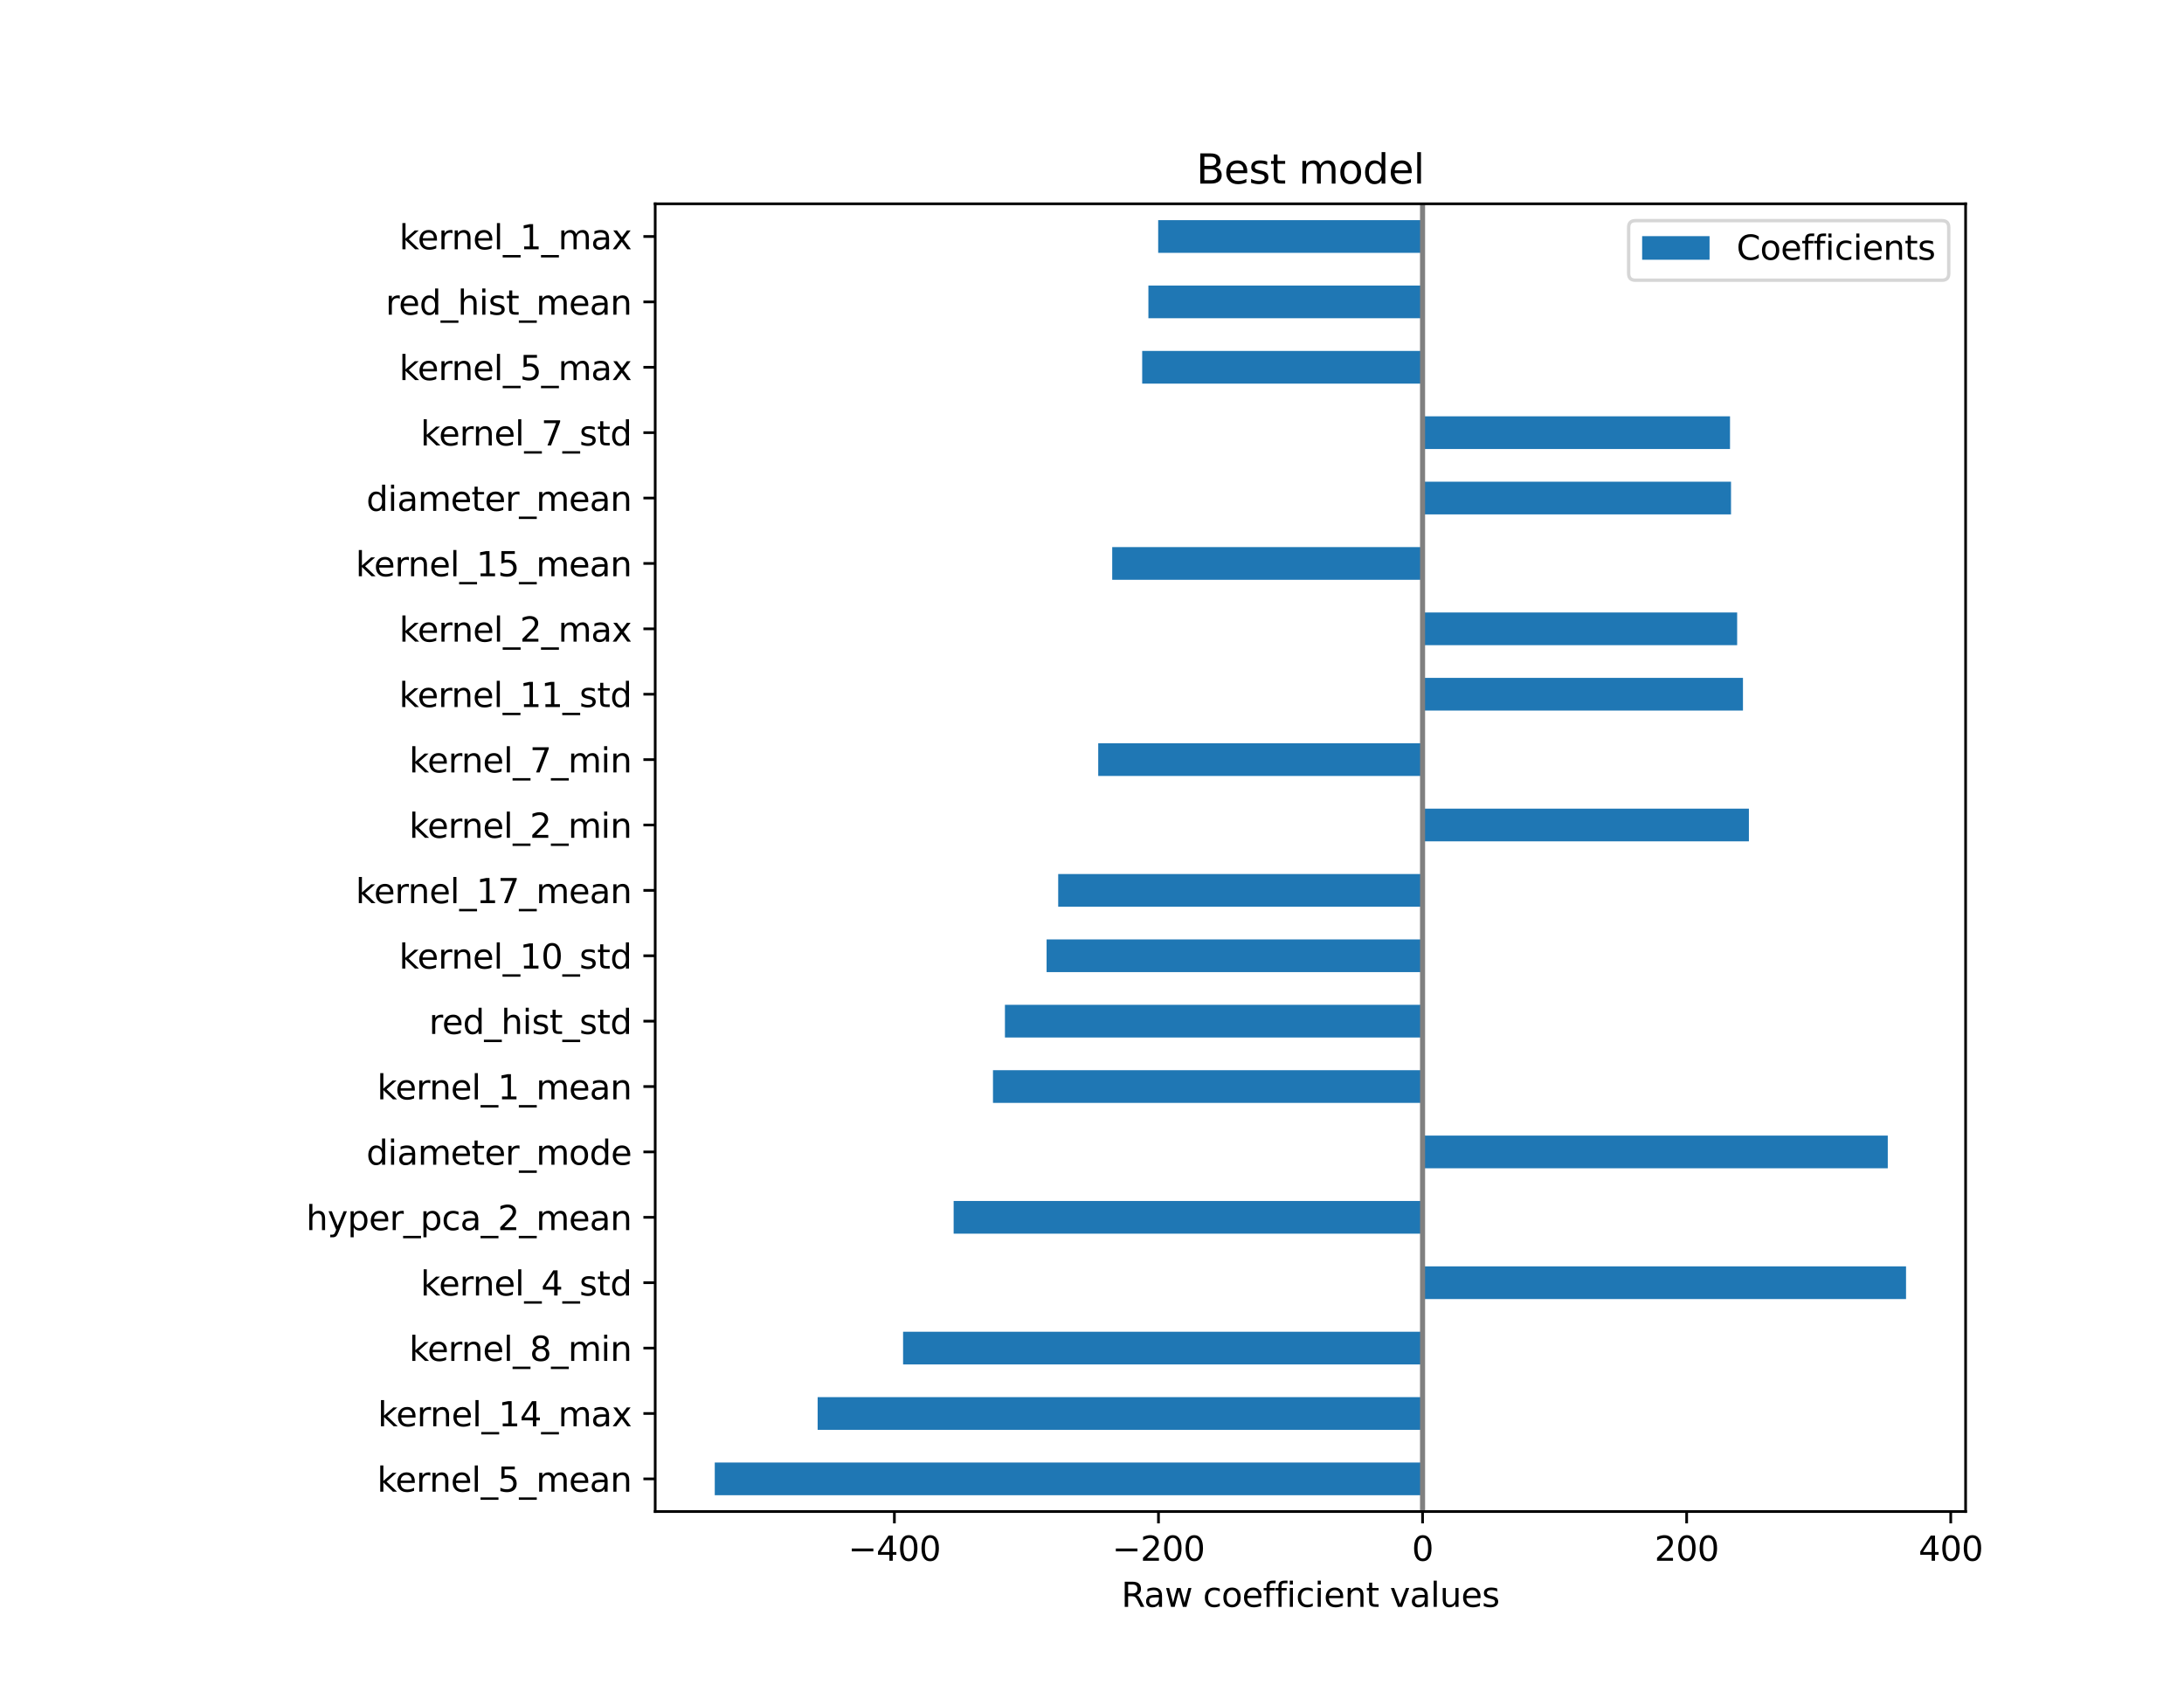 <?xml version="1.0" encoding="utf-8" standalone="no"?>
<!DOCTYPE svg PUBLIC "-//W3C//DTD SVG 1.1//EN"
  "http://www.w3.org/Graphics/SVG/1.1/DTD/svg11.dtd">
<svg xmlns:xlink="http://www.w3.org/1999/xlink" width="648pt" height="504pt" viewBox="0 0 648 504" xmlns="http://www.w3.org/2000/svg" version="1.1">
 <defs>
  <style type="text/css">*{stroke-linejoin: round; stroke-linecap: butt}</style>
 </defs>
 <g id="figure_1">
  <g id="patch_1">
   <path d="M 0 504 
L 648 504 
L 648 0 
L 0 0 
z
" style="fill: #ffffff"/>
  </g>
  <g id="axes_1">
   <g id="patch_2">
    <path d="M 194.4 448.56 
L 583.2 448.56 
L 583.2 60.48 
L 194.4 60.48 
z
" style="fill: #ffffff"/>
   </g>
   <g id="patch_3">
    <path d="M 422.08 443.709 
L 212.073 443.709 
L 212.073 434.007 
L 422.08 434.007 
z
" clip-path="url(#p520c8630b6)" style="fill: #1f77b4"/>
   </g>
   <g id="patch_4">
    <path d="M 422.08 424.305 
L 242.596 424.305 
L 242.596 414.603 
L 422.08 414.603 
z
" clip-path="url(#p520c8630b6)" style="fill: #1f77b4"/>
   </g>
   <g id="patch_5">
    <path d="M 422.08 404.901 
L 267.949 404.901 
L 267.949 395.199 
L 422.08 395.199 
z
" clip-path="url(#p520c8630b6)" style="fill: #1f77b4"/>
   </g>
   <g id="patch_6">
    <path d="M 422.08 385.497 
L 565.527 385.497 
L 565.527 375.795 
L 422.08 375.795 
z
" clip-path="url(#p520c8630b6)" style="fill: #1f77b4"/>
   </g>
   <g id="patch_7">
    <path d="M 422.08 366.093 
L 282.948 366.093 
L 282.948 356.391 
L 422.08 356.391 
z
" clip-path="url(#p520c8630b6)" style="fill: #1f77b4"/>
   </g>
   <g id="patch_8">
    <path d="M 422.08 346.689 
L 560.108 346.689 
L 560.108 336.987 
L 422.08 336.987 
z
" clip-path="url(#p520c8630b6)" style="fill: #1f77b4"/>
   </g>
   <g id="patch_9">
    <path d="M 422.08 327.285 
L 294.62 327.285 
L 294.62 317.583 
L 422.08 317.583 
z
" clip-path="url(#p520c8630b6)" style="fill: #1f77b4"/>
   </g>
   <g id="patch_10">
    <path d="M 422.08 307.881 
L 298.168 307.881 
L 298.168 298.179 
L 422.08 298.179 
z
" clip-path="url(#p520c8630b6)" style="fill: #1f77b4"/>
   </g>
   <g id="patch_11">
    <path d="M 422.08 288.477 
L 310.529 288.477 
L 310.529 278.775 
L 422.08 278.775 
z
" clip-path="url(#p520c8630b6)" style="fill: #1f77b4"/>
   </g>
   <g id="patch_12">
    <path d="M 422.08 269.073 
L 313.972 269.073 
L 313.972 259.371 
L 422.08 259.371 
z
" clip-path="url(#p520c8630b6)" style="fill: #1f77b4"/>
   </g>
   <g id="patch_13">
    <path d="M 422.08 249.669 
L 518.902 249.669 
L 518.902 239.967 
L 422.08 239.967 
z
" clip-path="url(#p520c8630b6)" style="fill: #1f77b4"/>
   </g>
   <g id="patch_14">
    <path d="M 422.08 230.265 
L 325.848 230.265 
L 325.848 220.563 
L 422.08 220.563 
z
" clip-path="url(#p520c8630b6)" style="fill: #1f77b4"/>
   </g>
   <g id="patch_15">
    <path d="M 422.08 210.861 
L 517.141 210.861 
L 517.141 201.159 
L 422.08 201.159 
z
" clip-path="url(#p520c8630b6)" style="fill: #1f77b4"/>
   </g>
   <g id="patch_16">
    <path d="M 422.08 191.457 
L 515.418 191.457 
L 515.418 181.755 
L 422.08 181.755 
z
" clip-path="url(#p520c8630b6)" style="fill: #1f77b4"/>
   </g>
   <g id="patch_17">
    <path d="M 422.08 172.053 
L 329.998 172.053 
L 329.998 162.351 
L 422.08 162.351 
z
" clip-path="url(#p520c8630b6)" style="fill: #1f77b4"/>
   </g>
   <g id="patch_18">
    <path d="M 422.08 152.649 
L 513.6 152.649 
L 513.6 142.947 
L 422.08 142.947 
z
" clip-path="url(#p520c8630b6)" style="fill: #1f77b4"/>
   </g>
   <g id="patch_19">
    <path d="M 422.08 133.245 
L 513.301 133.245 
L 513.301 123.543 
L 422.08 123.543 
z
" clip-path="url(#p520c8630b6)" style="fill: #1f77b4"/>
   </g>
   <g id="patch_20">
    <path d="M 422.08 113.841 
L 338.892 113.841 
L 338.892 104.139 
L 422.08 104.139 
z
" clip-path="url(#p520c8630b6)" style="fill: #1f77b4"/>
   </g>
   <g id="patch_21">
    <path d="M 422.08 94.437 
L 340.734 94.437 
L 340.734 84.735 
L 422.08 84.735 
z
" clip-path="url(#p520c8630b6)" style="fill: #1f77b4"/>
   </g>
   <g id="patch_22">
    <path d="M 422.08 75.033 
L 343.636 75.033 
L 343.636 65.331 
L 422.08 65.331 
z
" clip-path="url(#p520c8630b6)" style="fill: #1f77b4"/>
   </g>
   <g id="matplotlib.axis_1">
    <g id="xtick_1">
     <g id="line2d_1">
      <defs>
       <path id="mbae7d73c4d" d="M 0 0 
L 0 3.5 
" style="stroke: #000000; stroke-width: 0.8"/>
      </defs>
      <g>
       <use xlink:href="#mbae7d73c4d" x="265.367" y="448.56" style="stroke: #000000; stroke-width: 0.8"/>
      </g>
     </g>
     <g id="text_1">
      <!-- −400 -->
      <g transform="translate(251.633 463.158) scale(0.1 -0.1)">
       <defs>
        <path id="DejaVuSans-2212" d="M 678 2272 
L 4684 2272 
L 4684 1741 
L 678 1741 
L 678 2272 
z
" transform="scale(0.016)"/>
        <path id="DejaVuSans-34" d="M 2419 4116 
L 825 1625 
L 2419 1625 
L 2419 4116 
z
M 2253 4666 
L 3047 4666 
L 3047 1625 
L 3713 1625 
L 3713 1100 
L 3047 1100 
L 3047 0 
L 2419 0 
L 2419 1100 
L 313 1100 
L 313 1709 
L 2253 4666 
z
" transform="scale(0.016)"/>
        <path id="DejaVuSans-30" d="M 2034 4250 
Q 1547 4250 1301 3770 
Q 1056 3291 1056 2328 
Q 1056 1369 1301 889 
Q 1547 409 2034 409 
Q 2525 409 2770 889 
Q 3016 1369 3016 2328 
Q 3016 3291 2770 3770 
Q 2525 4250 2034 4250 
z
M 2034 4750 
Q 2819 4750 3233 4129 
Q 3647 3509 3647 2328 
Q 3647 1150 3233 529 
Q 2819 -91 2034 -91 
Q 1250 -91 836 529 
Q 422 1150 422 2328 
Q 422 3509 836 4129 
Q 1250 4750 2034 4750 
z
" transform="scale(0.016)"/>
       </defs>
       <use xlink:href="#DejaVuSans-2212"/>
       <use xlink:href="#DejaVuSans-34" x="83.789"/>
       <use xlink:href="#DejaVuSans-30" x="147.412"/>
       <use xlink:href="#DejaVuSans-30" x="211.035"/>
      </g>
     </g>
    </g>
    <g id="xtick_2">
     <g id="line2d_2">
      <g>
       <use xlink:href="#mbae7d73c4d" x="343.723" y="448.56" style="stroke: #000000; stroke-width: 0.8"/>
      </g>
     </g>
     <g id="text_2">
      <!-- −200 -->
      <g transform="translate(329.99 463.158) scale(0.1 -0.1)">
       <defs>
        <path id="DejaVuSans-32" d="M 1228 531 
L 3431 531 
L 3431 0 
L 469 0 
L 469 531 
Q 828 903 1448 1529 
Q 2069 2156 2228 2338 
Q 2531 2678 2651 2914 
Q 2772 3150 2772 3378 
Q 2772 3750 2511 3984 
Q 2250 4219 1831 4219 
Q 1534 4219 1204 4116 
Q 875 4013 500 3803 
L 500 4441 
Q 881 4594 1212 4672 
Q 1544 4750 1819 4750 
Q 2544 4750 2975 4387 
Q 3406 4025 3406 3419 
Q 3406 3131 3298 2873 
Q 3191 2616 2906 2266 
Q 2828 2175 2409 1742 
Q 1991 1309 1228 531 
z
" transform="scale(0.016)"/>
       </defs>
       <use xlink:href="#DejaVuSans-2212"/>
       <use xlink:href="#DejaVuSans-32" x="83.789"/>
       <use xlink:href="#DejaVuSans-30" x="147.412"/>
       <use xlink:href="#DejaVuSans-30" x="211.035"/>
      </g>
     </g>
    </g>
    <g id="xtick_3">
     <g id="line2d_3">
      <g>
       <use xlink:href="#mbae7d73c4d" x="422.08" y="448.56" style="stroke: #000000; stroke-width: 0.8"/>
      </g>
     </g>
     <g id="text_3">
      <!-- 0 -->
      <g transform="translate(418.898 463.158) scale(0.1 -0.1)">
       <use xlink:href="#DejaVuSans-30"/>
      </g>
     </g>
    </g>
    <g id="xtick_4">
     <g id="line2d_4">
      <g>
       <use xlink:href="#mbae7d73c4d" x="500.436" y="448.56" style="stroke: #000000; stroke-width: 0.8"/>
      </g>
     </g>
     <g id="text_4">
      <!-- 200 -->
      <g transform="translate(490.893 463.158) scale(0.1 -0.1)">
       <use xlink:href="#DejaVuSans-32"/>
       <use xlink:href="#DejaVuSans-30" x="63.623"/>
       <use xlink:href="#DejaVuSans-30" x="127.246"/>
      </g>
     </g>
    </g>
    <g id="xtick_5">
     <g id="line2d_5">
      <g>
       <use xlink:href="#mbae7d73c4d" x="578.793" y="448.56" style="stroke: #000000; stroke-width: 0.8"/>
      </g>
     </g>
     <g id="text_5">
      <!-- 400 -->
      <g transform="translate(569.249 463.158) scale(0.1 -0.1)">
       <use xlink:href="#DejaVuSans-34"/>
       <use xlink:href="#DejaVuSans-30" x="63.623"/>
       <use xlink:href="#DejaVuSans-30" x="127.246"/>
      </g>
     </g>
    </g>
    <g id="text_6">
     <!-- Raw coefficient values -->
     <g transform="translate(332.706 476.837) scale(0.1 -0.1)">
      <defs>
       <path id="DejaVuSans-52" d="M 2841 2188 
Q 3044 2119 3236 1894 
Q 3428 1669 3622 1275 
L 4263 0 
L 3584 0 
L 2988 1197 
Q 2756 1666 2539 1819 
Q 2322 1972 1947 1972 
L 1259 1972 
L 1259 0 
L 628 0 
L 628 4666 
L 2053 4666 
Q 2853 4666 3247 4331 
Q 3641 3997 3641 3322 
Q 3641 2881 3436 2590 
Q 3231 2300 2841 2188 
z
M 1259 4147 
L 1259 2491 
L 2053 2491 
Q 2509 2491 2742 2702 
Q 2975 2913 2975 3322 
Q 2975 3731 2742 3939 
Q 2509 4147 2053 4147 
L 1259 4147 
z
" transform="scale(0.016)"/>
       <path id="DejaVuSans-61" d="M 2194 1759 
Q 1497 1759 1228 1600 
Q 959 1441 959 1056 
Q 959 750 1161 570 
Q 1363 391 1709 391 
Q 2188 391 2477 730 
Q 2766 1069 2766 1631 
L 2766 1759 
L 2194 1759 
z
M 3341 1997 
L 3341 0 
L 2766 0 
L 2766 531 
Q 2569 213 2275 61 
Q 1981 -91 1556 -91 
Q 1019 -91 701 211 
Q 384 513 384 1019 
Q 384 1609 779 1909 
Q 1175 2209 1959 2209 
L 2766 2209 
L 2766 2266 
Q 2766 2663 2505 2880 
Q 2244 3097 1772 3097 
Q 1472 3097 1187 3025 
Q 903 2953 641 2809 
L 641 3341 
Q 956 3463 1253 3523 
Q 1550 3584 1831 3584 
Q 2591 3584 2966 3190 
Q 3341 2797 3341 1997 
z
" transform="scale(0.016)"/>
       <path id="DejaVuSans-77" d="M 269 3500 
L 844 3500 
L 1563 769 
L 2278 3500 
L 2956 3500 
L 3675 769 
L 4391 3500 
L 4966 3500 
L 4050 0 
L 3372 0 
L 2619 2869 
L 1863 0 
L 1184 0 
L 269 3500 
z
" transform="scale(0.016)"/>
       <path id="DejaVuSans-20" transform="scale(0.016)"/>
       <path id="DejaVuSans-63" d="M 3122 3366 
L 3122 2828 
Q 2878 2963 2633 3030 
Q 2388 3097 2138 3097 
Q 1578 3097 1268 2742 
Q 959 2388 959 1747 
Q 959 1106 1268 751 
Q 1578 397 2138 397 
Q 2388 397 2633 464 
Q 2878 531 3122 666 
L 3122 134 
Q 2881 22 2623 -34 
Q 2366 -91 2075 -91 
Q 1284 -91 818 406 
Q 353 903 353 1747 
Q 353 2603 823 3093 
Q 1294 3584 2113 3584 
Q 2378 3584 2631 3529 
Q 2884 3475 3122 3366 
z
" transform="scale(0.016)"/>
       <path id="DejaVuSans-6f" d="M 1959 3097 
Q 1497 3097 1228 2736 
Q 959 2375 959 1747 
Q 959 1119 1226 758 
Q 1494 397 1959 397 
Q 2419 397 2687 759 
Q 2956 1122 2956 1747 
Q 2956 2369 2687 2733 
Q 2419 3097 1959 3097 
z
M 1959 3584 
Q 2709 3584 3137 3096 
Q 3566 2609 3566 1747 
Q 3566 888 3137 398 
Q 2709 -91 1959 -91 
Q 1206 -91 779 398 
Q 353 888 353 1747 
Q 353 2609 779 3096 
Q 1206 3584 1959 3584 
z
" transform="scale(0.016)"/>
       <path id="DejaVuSans-65" d="M 3597 1894 
L 3597 1613 
L 953 1613 
Q 991 1019 1311 708 
Q 1631 397 2203 397 
Q 2534 397 2845 478 
Q 3156 559 3463 722 
L 3463 178 
Q 3153 47 2828 -22 
Q 2503 -91 2169 -91 
Q 1331 -91 842 396 
Q 353 884 353 1716 
Q 353 2575 817 3079 
Q 1281 3584 2069 3584 
Q 2775 3584 3186 3129 
Q 3597 2675 3597 1894 
z
M 3022 2063 
Q 3016 2534 2758 2815 
Q 2500 3097 2075 3097 
Q 1594 3097 1305 2825 
Q 1016 2553 972 2059 
L 3022 2063 
z
" transform="scale(0.016)"/>
       <path id="DejaVuSans-66" d="M 2375 4863 
L 2375 4384 
L 1825 4384 
Q 1516 4384 1395 4259 
Q 1275 4134 1275 3809 
L 1275 3500 
L 2222 3500 
L 2222 3053 
L 1275 3053 
L 1275 0 
L 697 0 
L 697 3053 
L 147 3053 
L 147 3500 
L 697 3500 
L 697 3744 
Q 697 4328 969 4595 
Q 1241 4863 1831 4863 
L 2375 4863 
z
" transform="scale(0.016)"/>
       <path id="DejaVuSans-69" d="M 603 3500 
L 1178 3500 
L 1178 0 
L 603 0 
L 603 3500 
z
M 603 4863 
L 1178 4863 
L 1178 4134 
L 603 4134 
L 603 4863 
z
" transform="scale(0.016)"/>
       <path id="DejaVuSans-6e" d="M 3513 2113 
L 3513 0 
L 2938 0 
L 2938 2094 
Q 2938 2591 2744 2837 
Q 2550 3084 2163 3084 
Q 1697 3084 1428 2787 
Q 1159 2491 1159 1978 
L 1159 0 
L 581 0 
L 581 3500 
L 1159 3500 
L 1159 2956 
Q 1366 3272 1645 3428 
Q 1925 3584 2291 3584 
Q 2894 3584 3203 3211 
Q 3513 2838 3513 2113 
z
" transform="scale(0.016)"/>
       <path id="DejaVuSans-74" d="M 1172 4494 
L 1172 3500 
L 2356 3500 
L 2356 3053 
L 1172 3053 
L 1172 1153 
Q 1172 725 1289 603 
Q 1406 481 1766 481 
L 2356 481 
L 2356 0 
L 1766 0 
Q 1100 0 847 248 
Q 594 497 594 1153 
L 594 3053 
L 172 3053 
L 172 3500 
L 594 3500 
L 594 4494 
L 1172 4494 
z
" transform="scale(0.016)"/>
       <path id="DejaVuSans-76" d="M 191 3500 
L 800 3500 
L 1894 563 
L 2988 3500 
L 3597 3500 
L 2284 0 
L 1503 0 
L 191 3500 
z
" transform="scale(0.016)"/>
       <path id="DejaVuSans-6c" d="M 603 4863 
L 1178 4863 
L 1178 0 
L 603 0 
L 603 4863 
z
" transform="scale(0.016)"/>
       <path id="DejaVuSans-75" d="M 544 1381 
L 544 3500 
L 1119 3500 
L 1119 1403 
Q 1119 906 1312 657 
Q 1506 409 1894 409 
Q 2359 409 2629 706 
Q 2900 1003 2900 1516 
L 2900 3500 
L 3475 3500 
L 3475 0 
L 2900 0 
L 2900 538 
Q 2691 219 2414 64 
Q 2138 -91 1772 -91 
Q 1169 -91 856 284 
Q 544 659 544 1381 
z
M 1991 3584 
L 1991 3584 
z
" transform="scale(0.016)"/>
       <path id="DejaVuSans-73" d="M 2834 3397 
L 2834 2853 
Q 2591 2978 2328 3040 
Q 2066 3103 1784 3103 
Q 1356 3103 1142 2972 
Q 928 2841 928 2578 
Q 928 2378 1081 2264 
Q 1234 2150 1697 2047 
L 1894 2003 
Q 2506 1872 2764 1633 
Q 3022 1394 3022 966 
Q 3022 478 2636 193 
Q 2250 -91 1575 -91 
Q 1294 -91 989 -36 
Q 684 19 347 128 
L 347 722 
Q 666 556 975 473 
Q 1284 391 1588 391 
Q 1994 391 2212 530 
Q 2431 669 2431 922 
Q 2431 1156 2273 1281 
Q 2116 1406 1581 1522 
L 1381 1569 
Q 847 1681 609 1914 
Q 372 2147 372 2553 
Q 372 3047 722 3315 
Q 1072 3584 1716 3584 
Q 2034 3584 2315 3537 
Q 2597 3491 2834 3397 
z
" transform="scale(0.016)"/>
      </defs>
      <use xlink:href="#DejaVuSans-52"/>
      <use xlink:href="#DejaVuSans-61" x="67.232"/>
      <use xlink:href="#DejaVuSans-77" x="128.512"/>
      <use xlink:href="#DejaVuSans-20" x="210.299"/>
      <use xlink:href="#DejaVuSans-63" x="242.086"/>
      <use xlink:href="#DejaVuSans-6f" x="297.066"/>
      <use xlink:href="#DejaVuSans-65" x="358.248"/>
      <use xlink:href="#DejaVuSans-66" x="419.771"/>
      <use xlink:href="#DejaVuSans-66" x="454.977"/>
      <use xlink:href="#DejaVuSans-69" x="490.182"/>
      <use xlink:href="#DejaVuSans-63" x="517.965"/>
      <use xlink:href="#DejaVuSans-69" x="572.945"/>
      <use xlink:href="#DejaVuSans-65" x="600.729"/>
      <use xlink:href="#DejaVuSans-6e" x="662.252"/>
      <use xlink:href="#DejaVuSans-74" x="725.631"/>
      <use xlink:href="#DejaVuSans-20" x="764.84"/>
      <use xlink:href="#DejaVuSans-76" x="796.627"/>
      <use xlink:href="#DejaVuSans-61" x="855.807"/>
      <use xlink:href="#DejaVuSans-6c" x="917.086"/>
      <use xlink:href="#DejaVuSans-75" x="944.869"/>
      <use xlink:href="#DejaVuSans-65" x="1008.248"/>
      <use xlink:href="#DejaVuSans-73" x="1069.771"/>
     </g>
    </g>
   </g>
   <g id="matplotlib.axis_2">
    <g id="ytick_1">
     <g id="line2d_6">
      <defs>
       <path id="m1021a3dcc4" d="M 0 0 
L -3.5 0 
" style="stroke: #000000; stroke-width: 0.8"/>
      </defs>
      <g>
       <use xlink:href="#m1021a3dcc4" x="194.4" y="438.858" style="stroke: #000000; stroke-width: 0.8"/>
      </g>
     </g>
     <g id="text_7">
      <!-- kernel_5_mean -->
      <g transform="translate(111.892 442.657) scale(0.1 -0.1)">
       <defs>
        <path id="DejaVuSans-6b" d="M 581 4863 
L 1159 4863 
L 1159 1991 
L 2875 3500 
L 3609 3500 
L 1753 1863 
L 3688 0 
L 2938 0 
L 1159 1709 
L 1159 0 
L 581 0 
L 581 4863 
z
" transform="scale(0.016)"/>
        <path id="DejaVuSans-72" d="M 2631 2963 
Q 2534 3019 2420 3045 
Q 2306 3072 2169 3072 
Q 1681 3072 1420 2755 
Q 1159 2438 1159 1844 
L 1159 0 
L 581 0 
L 581 3500 
L 1159 3500 
L 1159 2956 
Q 1341 3275 1631 3429 
Q 1922 3584 2338 3584 
Q 2397 3584 2469 3576 
Q 2541 3569 2628 3553 
L 2631 2963 
z
" transform="scale(0.016)"/>
        <path id="DejaVuSans-5f" d="M 3263 -1063 
L 3263 -1509 
L -63 -1509 
L -63 -1063 
L 3263 -1063 
z
" transform="scale(0.016)"/>
        <path id="DejaVuSans-35" d="M 691 4666 
L 3169 4666 
L 3169 4134 
L 1269 4134 
L 1269 2991 
Q 1406 3038 1543 3061 
Q 1681 3084 1819 3084 
Q 2600 3084 3056 2656 
Q 3513 2228 3513 1497 
Q 3513 744 3044 326 
Q 2575 -91 1722 -91 
Q 1428 -91 1123 -41 
Q 819 9 494 109 
L 494 744 
Q 775 591 1075 516 
Q 1375 441 1709 441 
Q 2250 441 2565 725 
Q 2881 1009 2881 1497 
Q 2881 1984 2565 2268 
Q 2250 2553 1709 2553 
Q 1456 2553 1204 2497 
Q 953 2441 691 2322 
L 691 4666 
z
" transform="scale(0.016)"/>
        <path id="DejaVuSans-6d" d="M 3328 2828 
Q 3544 3216 3844 3400 
Q 4144 3584 4550 3584 
Q 5097 3584 5394 3201 
Q 5691 2819 5691 2113 
L 5691 0 
L 5113 0 
L 5113 2094 
Q 5113 2597 4934 2840 
Q 4756 3084 4391 3084 
Q 3944 3084 3684 2787 
Q 3425 2491 3425 1978 
L 3425 0 
L 2847 0 
L 2847 2094 
Q 2847 2600 2669 2842 
Q 2491 3084 2119 3084 
Q 1678 3084 1418 2786 
Q 1159 2488 1159 1978 
L 1159 0 
L 581 0 
L 581 3500 
L 1159 3500 
L 1159 2956 
Q 1356 3278 1631 3431 
Q 1906 3584 2284 3584 
Q 2666 3584 2933 3390 
Q 3200 3197 3328 2828 
z
" transform="scale(0.016)"/>
       </defs>
       <use xlink:href="#DejaVuSans-6b"/>
       <use xlink:href="#DejaVuSans-65" x="54.285"/>
       <use xlink:href="#DejaVuSans-72" x="115.809"/>
       <use xlink:href="#DejaVuSans-6e" x="155.172"/>
       <use xlink:href="#DejaVuSans-65" x="218.551"/>
       <use xlink:href="#DejaVuSans-6c" x="280.074"/>
       <use xlink:href="#DejaVuSans-5f" x="307.857"/>
       <use xlink:href="#DejaVuSans-35" x="357.857"/>
       <use xlink:href="#DejaVuSans-5f" x="421.48"/>
       <use xlink:href="#DejaVuSans-6d" x="471.48"/>
       <use xlink:href="#DejaVuSans-65" x="568.893"/>
       <use xlink:href="#DejaVuSans-61" x="630.416"/>
       <use xlink:href="#DejaVuSans-6e" x="691.695"/>
      </g>
     </g>
    </g>
    <g id="ytick_2">
     <g id="line2d_7">
      <g>
       <use xlink:href="#m1021a3dcc4" x="194.4" y="419.454" style="stroke: #000000; stroke-width: 0.8"/>
      </g>
     </g>
     <g id="text_8">
      <!-- kernel_14_max -->
      <g transform="translate(112.102 423.253) scale(0.1 -0.1)">
       <defs>
        <path id="DejaVuSans-31" d="M 794 531 
L 1825 531 
L 1825 4091 
L 703 3866 
L 703 4441 
L 1819 4666 
L 2450 4666 
L 2450 531 
L 3481 531 
L 3481 0 
L 794 0 
L 794 531 
z
" transform="scale(0.016)"/>
        <path id="DejaVuSans-78" d="M 3513 3500 
L 2247 1797 
L 3578 0 
L 2900 0 
L 1881 1375 
L 863 0 
L 184 0 
L 1544 1831 
L 300 3500 
L 978 3500 
L 1906 2253 
L 2834 3500 
L 3513 3500 
z
" transform="scale(0.016)"/>
       </defs>
       <use xlink:href="#DejaVuSans-6b"/>
       <use xlink:href="#DejaVuSans-65" x="54.285"/>
       <use xlink:href="#DejaVuSans-72" x="115.809"/>
       <use xlink:href="#DejaVuSans-6e" x="155.172"/>
       <use xlink:href="#DejaVuSans-65" x="218.551"/>
       <use xlink:href="#DejaVuSans-6c" x="280.074"/>
       <use xlink:href="#DejaVuSans-5f" x="307.857"/>
       <use xlink:href="#DejaVuSans-31" x="357.857"/>
       <use xlink:href="#DejaVuSans-34" x="421.48"/>
       <use xlink:href="#DejaVuSans-5f" x="485.104"/>
       <use xlink:href="#DejaVuSans-6d" x="535.104"/>
       <use xlink:href="#DejaVuSans-61" x="632.516"/>
       <use xlink:href="#DejaVuSans-78" x="693.795"/>
      </g>
     </g>
    </g>
    <g id="ytick_3">
     <g id="line2d_8">
      <g>
       <use xlink:href="#m1021a3dcc4" x="194.4" y="400.05" style="stroke: #000000; stroke-width: 0.8"/>
      </g>
     </g>
     <g id="text_9">
      <!-- kernel_8_min -->
      <g transform="translate(121.395 403.849) scale(0.1 -0.1)">
       <defs>
        <path id="DejaVuSans-38" d="M 2034 2216 
Q 1584 2216 1326 1975 
Q 1069 1734 1069 1313 
Q 1069 891 1326 650 
Q 1584 409 2034 409 
Q 2484 409 2743 651 
Q 3003 894 3003 1313 
Q 3003 1734 2745 1975 
Q 2488 2216 2034 2216 
z
M 1403 2484 
Q 997 2584 770 2862 
Q 544 3141 544 3541 
Q 544 4100 942 4425 
Q 1341 4750 2034 4750 
Q 2731 4750 3128 4425 
Q 3525 4100 3525 3541 
Q 3525 3141 3298 2862 
Q 3072 2584 2669 2484 
Q 3125 2378 3379 2068 
Q 3634 1759 3634 1313 
Q 3634 634 3220 271 
Q 2806 -91 2034 -91 
Q 1263 -91 848 271 
Q 434 634 434 1313 
Q 434 1759 690 2068 
Q 947 2378 1403 2484 
z
M 1172 3481 
Q 1172 3119 1398 2916 
Q 1625 2713 2034 2713 
Q 2441 2713 2670 2916 
Q 2900 3119 2900 3481 
Q 2900 3844 2670 4047 
Q 2441 4250 2034 4250 
Q 1625 4250 1398 4047 
Q 1172 3844 1172 3481 
z
" transform="scale(0.016)"/>
       </defs>
       <use xlink:href="#DejaVuSans-6b"/>
       <use xlink:href="#DejaVuSans-65" x="54.285"/>
       <use xlink:href="#DejaVuSans-72" x="115.809"/>
       <use xlink:href="#DejaVuSans-6e" x="155.172"/>
       <use xlink:href="#DejaVuSans-65" x="218.551"/>
       <use xlink:href="#DejaVuSans-6c" x="280.074"/>
       <use xlink:href="#DejaVuSans-5f" x="307.857"/>
       <use xlink:href="#DejaVuSans-38" x="357.857"/>
       <use xlink:href="#DejaVuSans-5f" x="421.48"/>
       <use xlink:href="#DejaVuSans-6d" x="471.48"/>
       <use xlink:href="#DejaVuSans-69" x="568.893"/>
       <use xlink:href="#DejaVuSans-6e" x="596.676"/>
      </g>
     </g>
    </g>
    <g id="ytick_4">
     <g id="line2d_9">
      <g>
       <use xlink:href="#m1021a3dcc4" x="194.4" y="380.646" style="stroke: #000000; stroke-width: 0.8"/>
      </g>
     </g>
     <g id="text_10">
      <!-- kernel_4_std -->
      <g transform="translate(124.773 384.445) scale(0.1 -0.1)">
       <defs>
        <path id="DejaVuSans-64" d="M 2906 2969 
L 2906 4863 
L 3481 4863 
L 3481 0 
L 2906 0 
L 2906 525 
Q 2725 213 2448 61 
Q 2172 -91 1784 -91 
Q 1150 -91 751 415 
Q 353 922 353 1747 
Q 353 2572 751 3078 
Q 1150 3584 1784 3584 
Q 2172 3584 2448 3432 
Q 2725 3281 2906 2969 
z
M 947 1747 
Q 947 1113 1208 752 
Q 1469 391 1925 391 
Q 2381 391 2643 752 
Q 2906 1113 2906 1747 
Q 2906 2381 2643 2742 
Q 2381 3103 1925 3103 
Q 1469 3103 1208 2742 
Q 947 2381 947 1747 
z
" transform="scale(0.016)"/>
       </defs>
       <use xlink:href="#DejaVuSans-6b"/>
       <use xlink:href="#DejaVuSans-65" x="54.285"/>
       <use xlink:href="#DejaVuSans-72" x="115.809"/>
       <use xlink:href="#DejaVuSans-6e" x="155.172"/>
       <use xlink:href="#DejaVuSans-65" x="218.551"/>
       <use xlink:href="#DejaVuSans-6c" x="280.074"/>
       <use xlink:href="#DejaVuSans-5f" x="307.857"/>
       <use xlink:href="#DejaVuSans-34" x="357.857"/>
       <use xlink:href="#DejaVuSans-5f" x="421.48"/>
       <use xlink:href="#DejaVuSans-73" x="471.48"/>
       <use xlink:href="#DejaVuSans-74" x="523.58"/>
       <use xlink:href="#DejaVuSans-64" x="562.789"/>
      </g>
     </g>
    </g>
    <g id="ytick_5">
     <g id="line2d_10">
      <g>
       <use xlink:href="#m1021a3dcc4" x="194.4" y="361.242" style="stroke: #000000; stroke-width: 0.8"/>
      </g>
     </g>
     <g id="text_11">
      <!-- hyper_pca_2_mean -->
      <g transform="translate(90.834 365.041) scale(0.1 -0.1)">
       <defs>
        <path id="DejaVuSans-68" d="M 3513 2113 
L 3513 0 
L 2938 0 
L 2938 2094 
Q 2938 2591 2744 2837 
Q 2550 3084 2163 3084 
Q 1697 3084 1428 2787 
Q 1159 2491 1159 1978 
L 1159 0 
L 581 0 
L 581 4863 
L 1159 4863 
L 1159 2956 
Q 1366 3272 1645 3428 
Q 1925 3584 2291 3584 
Q 2894 3584 3203 3211 
Q 3513 2838 3513 2113 
z
" transform="scale(0.016)"/>
        <path id="DejaVuSans-79" d="M 2059 -325 
Q 1816 -950 1584 -1140 
Q 1353 -1331 966 -1331 
L 506 -1331 
L 506 -850 
L 844 -850 
Q 1081 -850 1212 -737 
Q 1344 -625 1503 -206 
L 1606 56 
L 191 3500 
L 800 3500 
L 1894 763 
L 2988 3500 
L 3597 3500 
L 2059 -325 
z
" transform="scale(0.016)"/>
        <path id="DejaVuSans-70" d="M 1159 525 
L 1159 -1331 
L 581 -1331 
L 581 3500 
L 1159 3500 
L 1159 2969 
Q 1341 3281 1617 3432 
Q 1894 3584 2278 3584 
Q 2916 3584 3314 3078 
Q 3713 2572 3713 1747 
Q 3713 922 3314 415 
Q 2916 -91 2278 -91 
Q 1894 -91 1617 61 
Q 1341 213 1159 525 
z
M 3116 1747 
Q 3116 2381 2855 2742 
Q 2594 3103 2138 3103 
Q 1681 3103 1420 2742 
Q 1159 2381 1159 1747 
Q 1159 1113 1420 752 
Q 1681 391 2138 391 
Q 2594 391 2855 752 
Q 3116 1113 3116 1747 
z
" transform="scale(0.016)"/>
       </defs>
       <use xlink:href="#DejaVuSans-68"/>
       <use xlink:href="#DejaVuSans-79" x="63.379"/>
       <use xlink:href="#DejaVuSans-70" x="122.559"/>
       <use xlink:href="#DejaVuSans-65" x="186.035"/>
       <use xlink:href="#DejaVuSans-72" x="247.559"/>
       <use xlink:href="#DejaVuSans-5f" x="288.672"/>
       <use xlink:href="#DejaVuSans-70" x="338.672"/>
       <use xlink:href="#DejaVuSans-63" x="402.148"/>
       <use xlink:href="#DejaVuSans-61" x="457.129"/>
       <use xlink:href="#DejaVuSans-5f" x="518.408"/>
       <use xlink:href="#DejaVuSans-32" x="568.408"/>
       <use xlink:href="#DejaVuSans-5f" x="632.031"/>
       <use xlink:href="#DejaVuSans-6d" x="682.031"/>
       <use xlink:href="#DejaVuSans-65" x="779.443"/>
       <use xlink:href="#DejaVuSans-61" x="840.967"/>
       <use xlink:href="#DejaVuSans-6e" x="902.246"/>
      </g>
     </g>
    </g>
    <g id="ytick_6">
     <g id="line2d_11">
      <g>
       <use xlink:href="#m1021a3dcc4" x="194.4" y="341.838" style="stroke: #000000; stroke-width: 0.8"/>
      </g>
     </g>
     <g id="text_12">
      <!-- diameter_mode -->
      <g transform="translate(108.706 345.637) scale(0.1 -0.1)">
       <use xlink:href="#DejaVuSans-64"/>
       <use xlink:href="#DejaVuSans-69" x="63.477"/>
       <use xlink:href="#DejaVuSans-61" x="91.26"/>
       <use xlink:href="#DejaVuSans-6d" x="152.539"/>
       <use xlink:href="#DejaVuSans-65" x="249.951"/>
       <use xlink:href="#DejaVuSans-74" x="311.475"/>
       <use xlink:href="#DejaVuSans-65" x="350.684"/>
       <use xlink:href="#DejaVuSans-72" x="412.207"/>
       <use xlink:href="#DejaVuSans-5f" x="453.32"/>
       <use xlink:href="#DejaVuSans-6d" x="503.32"/>
       <use xlink:href="#DejaVuSans-6f" x="600.732"/>
       <use xlink:href="#DejaVuSans-64" x="661.914"/>
       <use xlink:href="#DejaVuSans-65" x="725.391"/>
      </g>
     </g>
    </g>
    <g id="ytick_7">
     <g id="line2d_12">
      <g>
       <use xlink:href="#m1021a3dcc4" x="194.4" y="322.434" style="stroke: #000000; stroke-width: 0.8"/>
      </g>
     </g>
     <g id="text_13">
      <!-- kernel_1_mean -->
      <g transform="translate(111.892 326.233) scale(0.1 -0.1)">
       <use xlink:href="#DejaVuSans-6b"/>
       <use xlink:href="#DejaVuSans-65" x="54.285"/>
       <use xlink:href="#DejaVuSans-72" x="115.809"/>
       <use xlink:href="#DejaVuSans-6e" x="155.172"/>
       <use xlink:href="#DejaVuSans-65" x="218.551"/>
       <use xlink:href="#DejaVuSans-6c" x="280.074"/>
       <use xlink:href="#DejaVuSans-5f" x="307.857"/>
       <use xlink:href="#DejaVuSans-31" x="357.857"/>
       <use xlink:href="#DejaVuSans-5f" x="421.48"/>
       <use xlink:href="#DejaVuSans-6d" x="471.48"/>
       <use xlink:href="#DejaVuSans-65" x="568.893"/>
       <use xlink:href="#DejaVuSans-61" x="630.416"/>
       <use xlink:href="#DejaVuSans-6e" x="691.695"/>
      </g>
     </g>
    </g>
    <g id="ytick_8">
     <g id="line2d_13">
      <g>
       <use xlink:href="#m1021a3dcc4" x="194.4" y="303.03" style="stroke: #000000; stroke-width: 0.8"/>
      </g>
     </g>
     <g id="text_14">
      <!-- red_hist_std -->
      <g transform="translate(127.289 306.829) scale(0.1 -0.1)">
       <use xlink:href="#DejaVuSans-72"/>
       <use xlink:href="#DejaVuSans-65" x="38.863"/>
       <use xlink:href="#DejaVuSans-64" x="100.387"/>
       <use xlink:href="#DejaVuSans-5f" x="163.863"/>
       <use xlink:href="#DejaVuSans-68" x="213.863"/>
       <use xlink:href="#DejaVuSans-69" x="277.242"/>
       <use xlink:href="#DejaVuSans-73" x="305.025"/>
       <use xlink:href="#DejaVuSans-74" x="357.125"/>
       <use xlink:href="#DejaVuSans-5f" x="396.334"/>
       <use xlink:href="#DejaVuSans-73" x="446.334"/>
       <use xlink:href="#DejaVuSans-74" x="498.434"/>
       <use xlink:href="#DejaVuSans-64" x="537.643"/>
      </g>
     </g>
    </g>
    <g id="ytick_9">
     <g id="line2d_14">
      <g>
       <use xlink:href="#m1021a3dcc4" x="194.4" y="283.626" style="stroke: #000000; stroke-width: 0.8"/>
      </g>
     </g>
     <g id="text_15">
      <!-- kernel_10_std -->
      <g transform="translate(118.411 287.425) scale(0.1 -0.1)">
       <use xlink:href="#DejaVuSans-6b"/>
       <use xlink:href="#DejaVuSans-65" x="54.285"/>
       <use xlink:href="#DejaVuSans-72" x="115.809"/>
       <use xlink:href="#DejaVuSans-6e" x="155.172"/>
       <use xlink:href="#DejaVuSans-65" x="218.551"/>
       <use xlink:href="#DejaVuSans-6c" x="280.074"/>
       <use xlink:href="#DejaVuSans-5f" x="307.857"/>
       <use xlink:href="#DejaVuSans-31" x="357.857"/>
       <use xlink:href="#DejaVuSans-30" x="421.48"/>
       <use xlink:href="#DejaVuSans-5f" x="485.104"/>
       <use xlink:href="#DejaVuSans-73" x="535.104"/>
       <use xlink:href="#DejaVuSans-74" x="587.203"/>
       <use xlink:href="#DejaVuSans-64" x="626.412"/>
      </g>
     </g>
    </g>
    <g id="ytick_10">
     <g id="line2d_15">
      <g>
       <use xlink:href="#m1021a3dcc4" x="194.4" y="264.222" style="stroke: #000000; stroke-width: 0.8"/>
      </g>
     </g>
     <g id="text_16">
      <!-- kernel_17_mean -->
      <g transform="translate(105.53 268.021) scale(0.1 -0.1)">
       <defs>
        <path id="DejaVuSans-37" d="M 525 4666 
L 3525 4666 
L 3525 4397 
L 1831 0 
L 1172 0 
L 2766 4134 
L 525 4134 
L 525 4666 
z
" transform="scale(0.016)"/>
       </defs>
       <use xlink:href="#DejaVuSans-6b"/>
       <use xlink:href="#DejaVuSans-65" x="54.285"/>
       <use xlink:href="#DejaVuSans-72" x="115.809"/>
       <use xlink:href="#DejaVuSans-6e" x="155.172"/>
       <use xlink:href="#DejaVuSans-65" x="218.551"/>
       <use xlink:href="#DejaVuSans-6c" x="280.074"/>
       <use xlink:href="#DejaVuSans-5f" x="307.857"/>
       <use xlink:href="#DejaVuSans-31" x="357.857"/>
       <use xlink:href="#DejaVuSans-37" x="421.48"/>
       <use xlink:href="#DejaVuSans-5f" x="485.104"/>
       <use xlink:href="#DejaVuSans-6d" x="535.104"/>
       <use xlink:href="#DejaVuSans-65" x="632.516"/>
       <use xlink:href="#DejaVuSans-61" x="694.039"/>
       <use xlink:href="#DejaVuSans-6e" x="755.318"/>
      </g>
     </g>
    </g>
    <g id="ytick_11">
     <g id="line2d_16">
      <g>
       <use xlink:href="#m1021a3dcc4" x="194.4" y="244.818" style="stroke: #000000; stroke-width: 0.8"/>
      </g>
     </g>
     <g id="text_17">
      <!-- kernel_2_min -->
      <g transform="translate(121.395 248.617) scale(0.1 -0.1)">
       <use xlink:href="#DejaVuSans-6b"/>
       <use xlink:href="#DejaVuSans-65" x="54.285"/>
       <use xlink:href="#DejaVuSans-72" x="115.809"/>
       <use xlink:href="#DejaVuSans-6e" x="155.172"/>
       <use xlink:href="#DejaVuSans-65" x="218.551"/>
       <use xlink:href="#DejaVuSans-6c" x="280.074"/>
       <use xlink:href="#DejaVuSans-5f" x="307.857"/>
       <use xlink:href="#DejaVuSans-32" x="357.857"/>
       <use xlink:href="#DejaVuSans-5f" x="421.48"/>
       <use xlink:href="#DejaVuSans-6d" x="471.48"/>
       <use xlink:href="#DejaVuSans-69" x="568.893"/>
       <use xlink:href="#DejaVuSans-6e" x="596.676"/>
      </g>
     </g>
    </g>
    <g id="ytick_12">
     <g id="line2d_17">
      <g>
       <use xlink:href="#m1021a3dcc4" x="194.4" y="225.414" style="stroke: #000000; stroke-width: 0.8"/>
      </g>
     </g>
     <g id="text_18">
      <!-- kernel_7_min -->
      <g transform="translate(121.395 229.213) scale(0.1 -0.1)">
       <use xlink:href="#DejaVuSans-6b"/>
       <use xlink:href="#DejaVuSans-65" x="54.285"/>
       <use xlink:href="#DejaVuSans-72" x="115.809"/>
       <use xlink:href="#DejaVuSans-6e" x="155.172"/>
       <use xlink:href="#DejaVuSans-65" x="218.551"/>
       <use xlink:href="#DejaVuSans-6c" x="280.074"/>
       <use xlink:href="#DejaVuSans-5f" x="307.857"/>
       <use xlink:href="#DejaVuSans-37" x="357.857"/>
       <use xlink:href="#DejaVuSans-5f" x="421.48"/>
       <use xlink:href="#DejaVuSans-6d" x="471.48"/>
       <use xlink:href="#DejaVuSans-69" x="568.893"/>
       <use xlink:href="#DejaVuSans-6e" x="596.676"/>
      </g>
     </g>
    </g>
    <g id="ytick_13">
     <g id="line2d_18">
      <g>
       <use xlink:href="#m1021a3dcc4" x="194.4" y="206.01" style="stroke: #000000; stroke-width: 0.8"/>
      </g>
     </g>
     <g id="text_19">
      <!-- kernel_11_std -->
      <g transform="translate(118.411 209.809) scale(0.1 -0.1)">
       <use xlink:href="#DejaVuSans-6b"/>
       <use xlink:href="#DejaVuSans-65" x="54.285"/>
       <use xlink:href="#DejaVuSans-72" x="115.809"/>
       <use xlink:href="#DejaVuSans-6e" x="155.172"/>
       <use xlink:href="#DejaVuSans-65" x="218.551"/>
       <use xlink:href="#DejaVuSans-6c" x="280.074"/>
       <use xlink:href="#DejaVuSans-5f" x="307.857"/>
       <use xlink:href="#DejaVuSans-31" x="357.857"/>
       <use xlink:href="#DejaVuSans-31" x="421.48"/>
       <use xlink:href="#DejaVuSans-5f" x="485.104"/>
       <use xlink:href="#DejaVuSans-73" x="535.104"/>
       <use xlink:href="#DejaVuSans-74" x="587.203"/>
       <use xlink:href="#DejaVuSans-64" x="626.412"/>
      </g>
     </g>
    </g>
    <g id="ytick_14">
     <g id="line2d_19">
      <g>
       <use xlink:href="#m1021a3dcc4" x="194.4" y="186.606" style="stroke: #000000; stroke-width: 0.8"/>
      </g>
     </g>
     <g id="text_20">
      <!-- kernel_2_max -->
      <g transform="translate(118.464 190.405) scale(0.1 -0.1)">
       <use xlink:href="#DejaVuSans-6b"/>
       <use xlink:href="#DejaVuSans-65" x="54.285"/>
       <use xlink:href="#DejaVuSans-72" x="115.809"/>
       <use xlink:href="#DejaVuSans-6e" x="155.172"/>
       <use xlink:href="#DejaVuSans-65" x="218.551"/>
       <use xlink:href="#DejaVuSans-6c" x="280.074"/>
       <use xlink:href="#DejaVuSans-5f" x="307.857"/>
       <use xlink:href="#DejaVuSans-32" x="357.857"/>
       <use xlink:href="#DejaVuSans-5f" x="421.48"/>
       <use xlink:href="#DejaVuSans-6d" x="471.48"/>
       <use xlink:href="#DejaVuSans-61" x="568.893"/>
       <use xlink:href="#DejaVuSans-78" x="630.172"/>
      </g>
     </g>
    </g>
    <g id="ytick_15">
     <g id="line2d_20">
      <g>
       <use xlink:href="#m1021a3dcc4" x="194.4" y="167.202" style="stroke: #000000; stroke-width: 0.8"/>
      </g>
     </g>
     <g id="text_21">
      <!-- kernel_15_mean -->
      <g transform="translate(105.53 171.001) scale(0.1 -0.1)">
       <use xlink:href="#DejaVuSans-6b"/>
       <use xlink:href="#DejaVuSans-65" x="54.285"/>
       <use xlink:href="#DejaVuSans-72" x="115.809"/>
       <use xlink:href="#DejaVuSans-6e" x="155.172"/>
       <use xlink:href="#DejaVuSans-65" x="218.551"/>
       <use xlink:href="#DejaVuSans-6c" x="280.074"/>
       <use xlink:href="#DejaVuSans-5f" x="307.857"/>
       <use xlink:href="#DejaVuSans-31" x="357.857"/>
       <use xlink:href="#DejaVuSans-35" x="421.48"/>
       <use xlink:href="#DejaVuSans-5f" x="485.104"/>
       <use xlink:href="#DejaVuSans-6d" x="535.104"/>
       <use xlink:href="#DejaVuSans-65" x="632.516"/>
       <use xlink:href="#DejaVuSans-61" x="694.039"/>
       <use xlink:href="#DejaVuSans-6e" x="755.318"/>
      </g>
     </g>
    </g>
    <g id="ytick_16">
     <g id="line2d_21">
      <g>
       <use xlink:href="#m1021a3dcc4" x="194.4" y="147.798" style="stroke: #000000; stroke-width: 0.8"/>
      </g>
     </g>
     <g id="text_22">
      <!-- diameter_mean -->
      <g transform="translate(108.708 151.597) scale(0.1 -0.1)">
       <use xlink:href="#DejaVuSans-64"/>
       <use xlink:href="#DejaVuSans-69" x="63.477"/>
       <use xlink:href="#DejaVuSans-61" x="91.26"/>
       <use xlink:href="#DejaVuSans-6d" x="152.539"/>
       <use xlink:href="#DejaVuSans-65" x="249.951"/>
       <use xlink:href="#DejaVuSans-74" x="311.475"/>
       <use xlink:href="#DejaVuSans-65" x="350.684"/>
       <use xlink:href="#DejaVuSans-72" x="412.207"/>
       <use xlink:href="#DejaVuSans-5f" x="453.32"/>
       <use xlink:href="#DejaVuSans-6d" x="503.32"/>
       <use xlink:href="#DejaVuSans-65" x="600.732"/>
       <use xlink:href="#DejaVuSans-61" x="662.256"/>
       <use xlink:href="#DejaVuSans-6e" x="723.535"/>
      </g>
     </g>
    </g>
    <g id="ytick_17">
     <g id="line2d_22">
      <g>
       <use xlink:href="#m1021a3dcc4" x="194.4" y="128.394" style="stroke: #000000; stroke-width: 0.8"/>
      </g>
     </g>
     <g id="text_23">
      <!-- kernel_7_std -->
      <g transform="translate(124.773 132.193) scale(0.1 -0.1)">
       <use xlink:href="#DejaVuSans-6b"/>
       <use xlink:href="#DejaVuSans-65" x="54.285"/>
       <use xlink:href="#DejaVuSans-72" x="115.809"/>
       <use xlink:href="#DejaVuSans-6e" x="155.172"/>
       <use xlink:href="#DejaVuSans-65" x="218.551"/>
       <use xlink:href="#DejaVuSans-6c" x="280.074"/>
       <use xlink:href="#DejaVuSans-5f" x="307.857"/>
       <use xlink:href="#DejaVuSans-37" x="357.857"/>
       <use xlink:href="#DejaVuSans-5f" x="421.48"/>
       <use xlink:href="#DejaVuSans-73" x="471.48"/>
       <use xlink:href="#DejaVuSans-74" x="523.58"/>
       <use xlink:href="#DejaVuSans-64" x="562.789"/>
      </g>
     </g>
    </g>
    <g id="ytick_18">
     <g id="line2d_23">
      <g>
       <use xlink:href="#m1021a3dcc4" x="194.4" y="108.99" style="stroke: #000000; stroke-width: 0.8"/>
      </g>
     </g>
     <g id="text_24">
      <!-- kernel_5_max -->
      <g transform="translate(118.464 112.789) scale(0.1 -0.1)">
       <use xlink:href="#DejaVuSans-6b"/>
       <use xlink:href="#DejaVuSans-65" x="54.285"/>
       <use xlink:href="#DejaVuSans-72" x="115.809"/>
       <use xlink:href="#DejaVuSans-6e" x="155.172"/>
       <use xlink:href="#DejaVuSans-65" x="218.551"/>
       <use xlink:href="#DejaVuSans-6c" x="280.074"/>
       <use xlink:href="#DejaVuSans-5f" x="307.857"/>
       <use xlink:href="#DejaVuSans-35" x="357.857"/>
       <use xlink:href="#DejaVuSans-5f" x="421.48"/>
       <use xlink:href="#DejaVuSans-6d" x="471.48"/>
       <use xlink:href="#DejaVuSans-61" x="568.893"/>
       <use xlink:href="#DejaVuSans-78" x="630.172"/>
      </g>
     </g>
    </g>
    <g id="ytick_19">
     <g id="line2d_24">
      <g>
       <use xlink:href="#m1021a3dcc4" x="194.4" y="89.586" style="stroke: #000000; stroke-width: 0.8"/>
      </g>
     </g>
     <g id="text_25">
      <!-- red_hist_mean -->
      <g transform="translate(114.408 93.385) scale(0.1 -0.1)">
       <use xlink:href="#DejaVuSans-72"/>
       <use xlink:href="#DejaVuSans-65" x="38.863"/>
       <use xlink:href="#DejaVuSans-64" x="100.387"/>
       <use xlink:href="#DejaVuSans-5f" x="163.863"/>
       <use xlink:href="#DejaVuSans-68" x="213.863"/>
       <use xlink:href="#DejaVuSans-69" x="277.242"/>
       <use xlink:href="#DejaVuSans-73" x="305.025"/>
       <use xlink:href="#DejaVuSans-74" x="357.125"/>
       <use xlink:href="#DejaVuSans-5f" x="396.334"/>
       <use xlink:href="#DejaVuSans-6d" x="446.334"/>
       <use xlink:href="#DejaVuSans-65" x="543.746"/>
       <use xlink:href="#DejaVuSans-61" x="605.27"/>
       <use xlink:href="#DejaVuSans-6e" x="666.549"/>
      </g>
     </g>
    </g>
    <g id="ytick_20">
     <g id="line2d_25">
      <g>
       <use xlink:href="#m1021a3dcc4" x="194.4" y="70.182" style="stroke: #000000; stroke-width: 0.8"/>
      </g>
     </g>
     <g id="text_26">
      <!-- kernel_1_max -->
      <g transform="translate(118.464 73.981) scale(0.1 -0.1)">
       <use xlink:href="#DejaVuSans-6b"/>
       <use xlink:href="#DejaVuSans-65" x="54.285"/>
       <use xlink:href="#DejaVuSans-72" x="115.809"/>
       <use xlink:href="#DejaVuSans-6e" x="155.172"/>
       <use xlink:href="#DejaVuSans-65" x="218.551"/>
       <use xlink:href="#DejaVuSans-6c" x="280.074"/>
       <use xlink:href="#DejaVuSans-5f" x="307.857"/>
       <use xlink:href="#DejaVuSans-31" x="357.857"/>
       <use xlink:href="#DejaVuSans-5f" x="421.48"/>
       <use xlink:href="#DejaVuSans-6d" x="471.48"/>
       <use xlink:href="#DejaVuSans-61" x="568.893"/>
       <use xlink:href="#DejaVuSans-78" x="630.172"/>
      </g>
     </g>
    </g>
   </g>
   <g id="line2d_26">
    <path d="M 422.08 448.56 
L 422.08 60.48 
" clip-path="url(#p520c8630b6)" style="fill: none; stroke: #808080; stroke-width: 1.5; stroke-linecap: square"/>
   </g>
   <g id="patch_23">
    <path d="M 194.4 448.56 
L 194.4 60.48 
" style="fill: none; stroke: #000000; stroke-width: 0.8; stroke-linejoin: miter; stroke-linecap: square"/>
   </g>
   <g id="patch_24">
    <path d="M 583.2 448.56 
L 583.2 60.48 
" style="fill: none; stroke: #000000; stroke-width: 0.8; stroke-linejoin: miter; stroke-linecap: square"/>
   </g>
   <g id="patch_25">
    <path d="M 194.4 448.56 
L 583.2 448.56 
" style="fill: none; stroke: #000000; stroke-width: 0.8; stroke-linejoin: miter; stroke-linecap: square"/>
   </g>
   <g id="patch_26">
    <path d="M 194.4 60.48 
L 583.2 60.48 
" style="fill: none; stroke: #000000; stroke-width: 0.8; stroke-linejoin: miter; stroke-linecap: square"/>
   </g>
   <g id="text_27">
    <!-- Best model -->
    <g transform="translate(354.923 54.48) scale(0.12 -0.12)">
     <defs>
      <path id="DejaVuSans-42" d="M 1259 2228 
L 1259 519 
L 2272 519 
Q 2781 519 3026 730 
Q 3272 941 3272 1375 
Q 3272 1813 3026 2020 
Q 2781 2228 2272 2228 
L 1259 2228 
z
M 1259 4147 
L 1259 2741 
L 2194 2741 
Q 2656 2741 2882 2914 
Q 3109 3088 3109 3444 
Q 3109 3797 2882 3972 
Q 2656 4147 2194 4147 
L 1259 4147 
z
M 628 4666 
L 2241 4666 
Q 2963 4666 3353 4366 
Q 3744 4066 3744 3513 
Q 3744 3084 3544 2831 
Q 3344 2578 2956 2516 
Q 3422 2416 3680 2098 
Q 3938 1781 3938 1306 
Q 3938 681 3513 340 
Q 3088 0 2303 0 
L 628 0 
L 628 4666 
z
" transform="scale(0.016)"/>
     </defs>
     <use xlink:href="#DejaVuSans-42"/>
     <use xlink:href="#DejaVuSans-65" x="68.604"/>
     <use xlink:href="#DejaVuSans-73" x="130.127"/>
     <use xlink:href="#DejaVuSans-74" x="182.227"/>
     <use xlink:href="#DejaVuSans-20" x="221.436"/>
     <use xlink:href="#DejaVuSans-6d" x="253.223"/>
     <use xlink:href="#DejaVuSans-6f" x="350.635"/>
     <use xlink:href="#DejaVuSans-64" x="411.816"/>
     <use xlink:href="#DejaVuSans-65" x="475.293"/>
     <use xlink:href="#DejaVuSans-6c" x="536.816"/>
    </g>
   </g>
   <g id="legend_1">
    <g id="patch_27">
     <path d="M 485.23 83.158 
L 576.2 83.158 
Q 578.2 83.158 578.2 81.158 
L 578.2 67.48 
Q 578.2 65.48 576.2 65.48 
L 485.23 65.48 
Q 483.23 65.48 483.23 67.48 
L 483.23 81.158 
Q 483.23 83.158 485.23 83.158 
z
" style="fill: #ffffff; opacity: 0.8; stroke: #cccccc; stroke-linejoin: miter"/>
    </g>
    <g id="patch_28">
     <path d="M 487.23 77.078 
L 507.23 77.078 
L 507.23 70.078 
L 487.23 70.078 
z
" style="fill: #1f77b4"/>
    </g>
    <g id="text_28">
     <!-- Coefficients -->
     <g transform="translate(515.23 77.078) scale(0.1 -0.1)">
      <defs>
       <path id="DejaVuSans-43" d="M 4122 4306 
L 4122 3641 
Q 3803 3938 3442 4084 
Q 3081 4231 2675 4231 
Q 1875 4231 1450 3742 
Q 1025 3253 1025 2328 
Q 1025 1406 1450 917 
Q 1875 428 2675 428 
Q 3081 428 3442 575 
Q 3803 722 4122 1019 
L 4122 359 
Q 3791 134 3420 21 
Q 3050 -91 2638 -91 
Q 1578 -91 968 557 
Q 359 1206 359 2328 
Q 359 3453 968 4101 
Q 1578 4750 2638 4750 
Q 3056 4750 3426 4639 
Q 3797 4528 4122 4306 
z
" transform="scale(0.016)"/>
      </defs>
      <use xlink:href="#DejaVuSans-43"/>
      <use xlink:href="#DejaVuSans-6f" x="69.824"/>
      <use xlink:href="#DejaVuSans-65" x="131.006"/>
      <use xlink:href="#DejaVuSans-66" x="192.529"/>
      <use xlink:href="#DejaVuSans-66" x="227.734"/>
      <use xlink:href="#DejaVuSans-69" x="262.939"/>
      <use xlink:href="#DejaVuSans-63" x="290.723"/>
      <use xlink:href="#DejaVuSans-69" x="345.703"/>
      <use xlink:href="#DejaVuSans-65" x="373.486"/>
      <use xlink:href="#DejaVuSans-6e" x="435.01"/>
      <use xlink:href="#DejaVuSans-74" x="498.389"/>
      <use xlink:href="#DejaVuSans-73" x="537.598"/>
     </g>
    </g>
   </g>
  </g>
 </g>
 <defs>
  <clipPath id="p520c8630b6">
   <rect x="194.4" y="60.48" width="388.8" height="388.08"/>
  </clipPath>
 </defs>
</svg>
